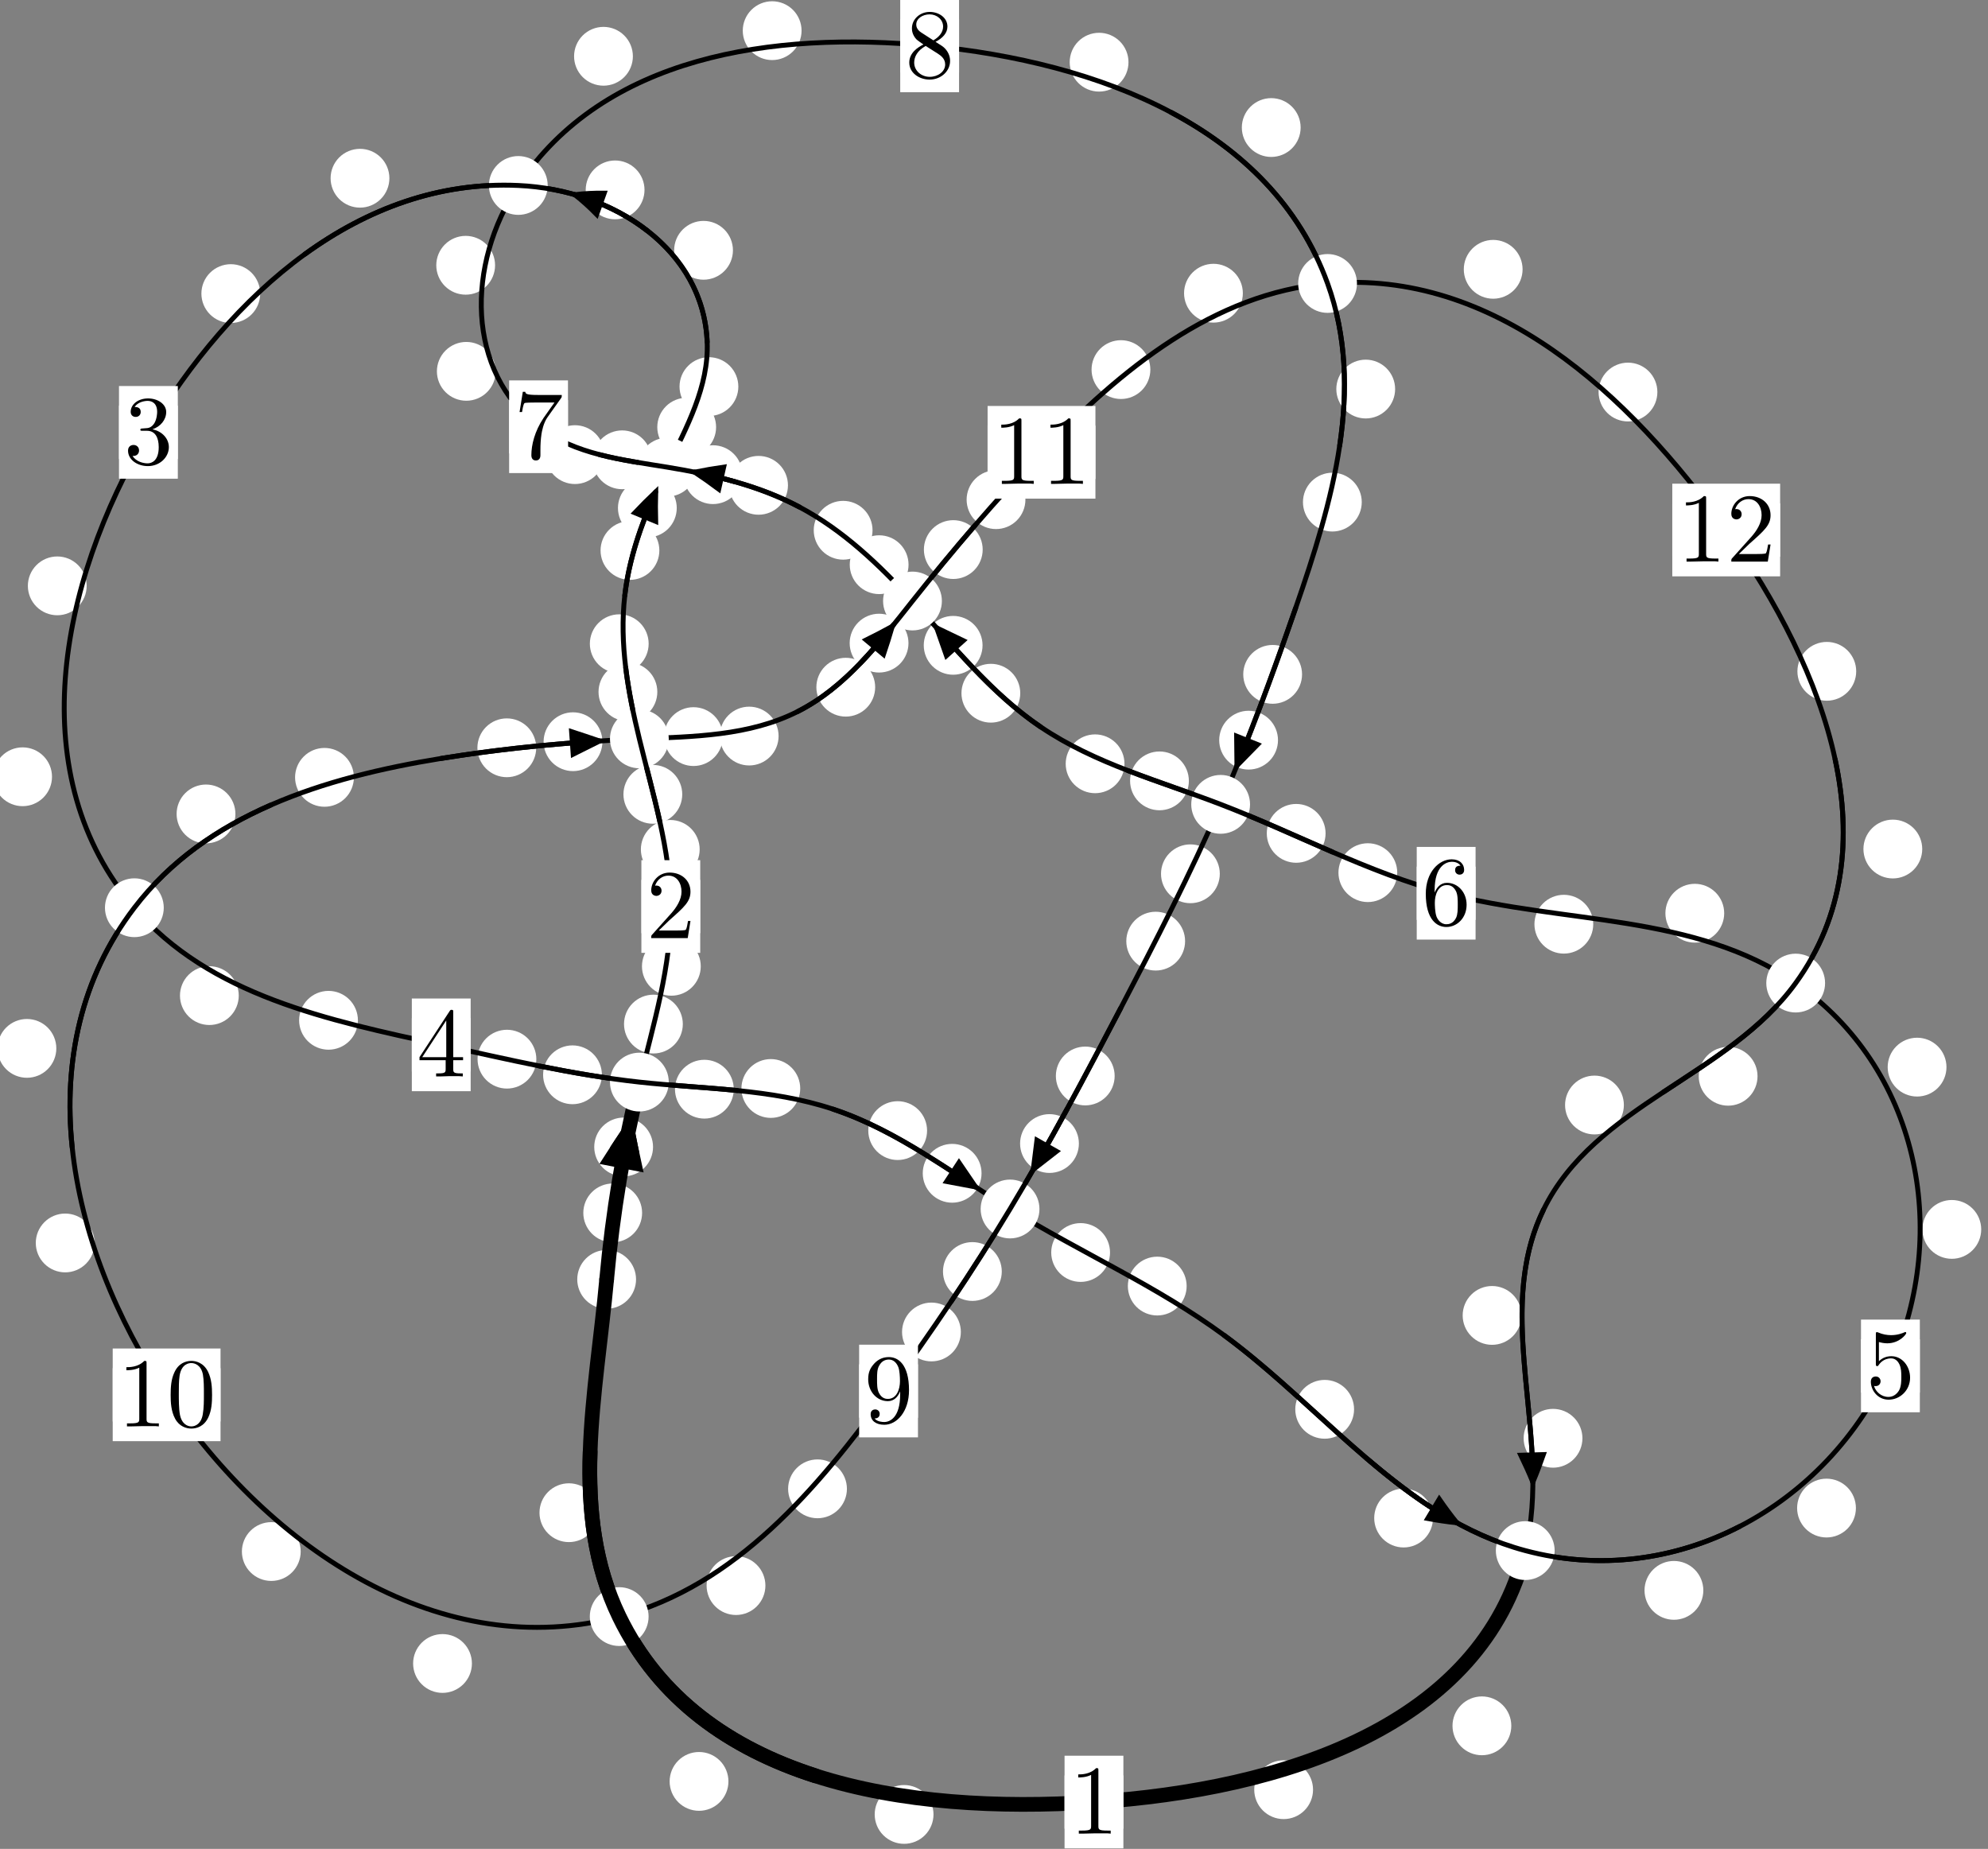 <?xml version="1.0"?>
<!-- Created by MetaPost 1.999 on 2021.07.05:2358 -->
<svg version="1.1" xmlns="http://www.w3.org/2000/svg" xmlns:xlink="http://www.w3.org/1999/xlink" width="202.108" height="187.948" viewBox="0 0 202.108 187.948">
<rect x="0" y="0" width="202.108" height="187.948" fill="#808080" stroke="none"/>
<!-- Original BoundingBox: -65.690506 -77.898453 136.417831 110.049484 -->
  <defs>
    <g transform="scale(0.01,0.01)" id="GLYPHcmr10_48">
      <path style="fill-rule: evenodd;" d="M460 -320C460 -400,455 -480,420 -554C374 -650,292 -666,250 -666C190 -666,117 -640,76 -547C44 -478,39 -400,39 -320C39 -245,43 -155,84 -79C127 2,200 22,249 22C303 22,379 1,423 -94C455 -163,460 -241,460 -320M249 -0C210 -0,151 -25,133 -121C122 -181,122 -273,122 -332C122 -396,122 -462,130 -516C149 -635,224 -644,249 -644C282 -644,348 -626,367 -527C377 -471,377 -395,377 -332C377 -257,377 -189,366 -125C351 -30,294 -0,249 -0"></path>
    </g>
    <g transform="scale(0.01,0.01)" id="GLYPHcmr10_49">
      <path style="fill-rule: evenodd;" d="M294 -640C294 -664,294 -666,271 -666C209 -602,121 -602,89 -602L89 -571C109 -571,168 -571,220 -597L220 -79C220 -43,217 -31,127 -31L95 -31L95 -0L257 -0L130 -3L217 -3L257 -3L297 -3L384 -3L419 -0L419 -31L387 -31C297 -31,294 -42,294 -79"></path>
    </g>
    <g transform="scale(0.01,0.01)" id="GLYPHcmr10_50">
      <path style="fill-rule: evenodd;" d="M127 -77L233 -180C389 -318,449 -372,449 -472C449 -586,359 -666,237 -666C124 -666,50 -574,50 -485C50 -429,100 -429,103 -429C120 -429,155 -441,155 -482C155 -508,137 -534,102 -534C94 -534,92 -534,89 -533C112 -598,166 -635,224 -635C315 -635,358 -554,358 -472C358 -392,308 -313,253 -251L61 -37C50 -26,50 -24,50 -0L421 -0L449 -174L424 -174C419 -144,412 -100,402 -85C395 -77,329 -77,307 -77"></path>
    </g>
    <g transform="scale(0.01,0.01)" id="GLYPHcmr10_51">
      <path style="fill-rule: evenodd;" d="M290 -352C372 -379,430 -449,430 -528C430 -610,342 -666,246 -666C145 -666,69 -606,69 -530C69 -497,91 -478,120 -478C151 -478,171 -500,171 -529C171 -579,124 -579,109 -579C140 -628,206 -641,242 -641C283 -641,338 -619,338 -529C338 -517,336 -459,310 -415C280 -367,246 -364,221 -363C213 -362,189 -360,182 -360C174 -359,167 -358,167 -348C167 -337,174 -337,191 -337L235 -337C317 -337,354 -269,354 -171C354 -35,285 -6,241 -6C198 -6,123 -23,88 -82C123 -77,154 -99,154 -137C154 -173,127 -193,98 -193C74 -193,42 -179,42 -135C42 -44,135 22,244 22C366 22,457 -69,457 -171C457 -253,394 -331,290 -352"></path>
    </g>
    <g transform="scale(0.01,0.01)" id="GLYPHcmr10_52">
      <path style="fill-rule: evenodd;" d="M294 -165L294 -78C294 -42,292 -31,218 -31L197 -31L197 -0L332 -0L238 -3L290 -3L332 -3L374 -3L427 -3L468 -0L468 -31L447 -31C373 -31,371 -42,371 -78L371 -165L471 -165L471 -196L371 -196L371 -651C371 -671,371 -677,355 -677C346 -677,343 -677,335 -665L28 -196L28 -165M300 -196L56 -196L300 -569"></path>
    </g>
    <g transform="scale(0.01,0.01)" id="GLYPHcmr10_53">
      <path style="fill-rule: evenodd;" d="M449 -201C449 -320,367 -420,259 -420C211 -420,168 -404,132 -369L132 -564C152 -558,185 -551,217 -551C340 -551,410 -642,410 -655C410 -661,407 -666,400 -666C399 -666,397 -666,392 -663C372 -654,323 -634,256 -634C216 -634,170 -641,123 -662C115 -665,113 -665,111 -665C101 -665,101 -657,101 -641L101 -345C101 -327,101 -319,115 -319C122 -319,124 -322,128 -328C139 -344,176 -398,257 -398C309 -398,334 -352,342 -334C358 -297,360 -258,360 -208C360 -173,360 -113,336 -71C312 -32,275 -6,229 -6C156 -6,99 -59,82 -118C85 -117,88 -116,99 -116C132 -116,149 -141,149 -165C149 -189,132 -214,99 -214C85 -214,50 -207,50 -161C50 -75,119 22,231 22C347 22,449 -74,449 -201"></path>
    </g>
    <g transform="scale(0.01,0.01)" id="GLYPHcmr10_54">
      <path style="fill-rule: evenodd;" d="M132 -328L132 -352C132 -605,256 -641,307 -641C331 -641,373 -635,395 -601C380 -601,340 -601,340 -556C340 -525,364 -510,386 -510C402 -510,432 -519,432 -558C432 -618,388 -666,305 -666C177 -666,42 -537,42 -316C42 -49,158 22,251 22C362 22,457 -72,457 -204C457 -331,368 -427,257 -427C189 -427,152 -376,132 -328M251 -6C188 -6,158 -66,152 -81C134 -128,134 -208,134 -226C134 -304,166 -404,256 -404C272 -404,318 -404,349 -342C367 -305,367 -254,367 -205C367 -157,367 -107,350 -71C320 -11,274 -6,251 -6"></path>
    </g>
    <g transform="scale(0.01,0.01)" id="GLYPHcmr10_55">
      <path style="fill-rule: evenodd;" d="M476 -609C485 -621,485 -623,485 -644L242 -644C120 -644,118 -657,114 -676L89 -676L56 -470L81 -470C84 -486,93 -549,106 -561C113 -567,191 -567,204 -567L411 -567C400 -551,321 -442,299 -409C209 -274,176 -135,176 -33C176 -23,176 22,222 22C268 22,268 -23,268 -33L268 -84C268 -139,271 -194,279 -248C283 -271,297 -357,341 -419"></path>
    </g>
    <g transform="scale(0.01,0.01)" id="GLYPHcmr10_56">
      <path style="fill-rule: evenodd;" d="M163 -457C117 -487,113 -521,113 -538C113 -599,178 -641,249 -641C322 -641,386 -589,386 -517C386 -460,347 -412,287 -377M309 -362C381 -399,430 -451,430 -517C430 -609,341 -666,250 -666C150 -666,69 -592,69 -499C69 -481,71 -436,113 -389C124 -377,161 -352,186 -335C128 -306,42 -250,42 -151C42 -45,144 22,249 22C362 22,457 -61,457 -168C457 -204,446 -249,408 -291C389 -312,373 -322,309 -362M209 -320L332 -242C360 -223,407 -193,407 -132C407 -58,332 -6,250 -6C164 -6,92 -68,92 -151C92 -209,124 -273,209 -320"></path>
    </g>
    <g transform="scale(0.01,0.01)" id="GLYPHcmr10_57">
      <path style="fill-rule: evenodd;" d="M367 -318L367 -286C367 -52,263 -6,205 -6C188 -6,134 -8,107 -42C151 -42,159 -71,159 -88C159 -119,135 -134,113 -134C97 -134,67 -125,67 -86C67 -19,121 22,206 22C335 22,457 -114,457 -329C457 -598,342 -666,253 -666C198 -666,149 -648,106 -603C65 -558,42 -516,42 -441C42 -316,130 -218,242 -218C303 -218,344 -260,367 -318M243 -241C227 -241,181 -241,150 -304C132 -341,132 -391,132 -440C132 -494,132 -541,153 -578C180 -628,218 -641,253 -641C299 -641,332 -607,349 -562C361 -530,365 -467,365 -421C365 -338,331 -241,243 -241"></path>
    </g>
  </defs>
  <path d="M65.279 123.297C65.279 122.505,64.964 121.745,64.404 121.184C63.843 120.624,63.083 120.309,62.29 120.309C61.498 120.309,60.738 120.624,60.177 121.184C59.617 121.745,59.302 122.505,59.302 123.297C59.302 124.09,59.617 124.85,60.177 125.411C60.738 125.971,61.498 126.286,62.29 126.286C63.083 126.286,63.843 125.971,64.404 125.411C64.964 124.85,65.279 124.09,65.279 123.297Z" style="fill: rgb(100%,100%,100%);stroke: none;"></path>
  <path d="M64.663 130.055C64.663 129.262,64.349 128.502,63.788 127.942C63.228 127.381,62.467 127.066,61.675 127.066C60.882 127.066,60.122 127.381,59.561 127.942C59.001 128.502,58.686 129.262,58.686 130.055C58.686 130.848,59.001 131.608,59.561 132.168C60.122 132.729,60.882 133.044,61.675 133.044C62.467 133.044,63.228 132.729,63.788 132.168C64.349 131.608,64.663 130.848,64.663 130.055Z" style="fill: rgb(100%,100%,100%);stroke: none;"></path>
  <path d="M69.418 104.102C69.418 103.31,69.103 102.55,68.543 101.989C67.982 101.429,67.222 101.114,66.429 101.114C65.637 101.114,64.876 101.429,64.316 101.989C63.755 102.55,63.441 103.31,63.441 104.102C63.441 104.895,63.755 105.655,64.316 106.216C64.876 106.776,65.637 107.091,66.429 107.091C67.222 107.091,67.982 106.776,68.543 106.216C69.103 105.655,69.418 104.895,69.418 104.102Z" style="fill: rgb(100%,100%,100%);stroke: none;"></path>
  <path d="M66.391 116.594C66.391 115.802,66.076 115.042,65.515 114.481C64.955 113.921,64.195 113.606,63.402 113.606C62.609 113.606,61.849 113.921,61.288 114.481C60.728 115.042,60.413 115.802,60.413 116.594C60.413 117.387,60.728 118.147,61.288 118.708C61.849 119.268,62.609 119.583,63.402 119.583C64.195 119.583,64.955 119.268,65.515 118.708C66.076 118.147,66.391 117.387,66.391 116.594Z" style="fill: rgb(100%,100%,100%);stroke: none;"></path>
  <path d="M71.131 86.344C71.131 85.551,70.816 84.791,70.256 84.231C69.695 83.67,68.935 83.355,68.142 83.355C67.35 83.355,66.59 83.67,66.029 84.231C65.469 84.791,65.154 85.551,65.154 86.344C65.154 87.137,65.469 87.897,66.029 88.457C66.59 89.018,67.35 89.333,68.142 89.333C68.935 89.333,69.695 89.018,70.256 88.457C70.816 87.897,71.131 87.137,71.131 86.344Z" style="fill: rgb(100%,100%,100%);stroke: none;"></path>
  <path d="M71.242 98.23C71.242 97.437,70.928 96.677,70.367 96.116C69.807 95.556,69.046 95.241,68.254 95.241C67.461 95.241,66.701 95.556,66.14 96.116C65.58 96.677,65.265 97.437,65.265 98.23C65.265 99.022,65.58 99.782,66.14 100.343C66.701 100.903,67.461 101.218,68.254 101.218C69.046 101.218,69.807 100.903,70.367 100.343C70.928 99.782,71.242 99.022,71.242 98.23Z" style="fill: rgb(100%,100%,100%);stroke: none;"></path>
  <path d="M66.826 70.334C66.826 69.541,66.511 68.781,65.951 68.221C65.39 67.66,64.63 67.345,63.837 67.345C63.045 67.345,62.284 67.66,61.724 68.221C61.163 68.781,60.849 69.541,60.849 70.334C60.849 71.127,61.163 71.887,61.724 72.447C62.284 73.008,63.045 73.323,63.837 73.323C64.63 73.323,65.39 73.008,65.951 72.447C66.511 71.887,66.826 71.127,66.826 70.334Z" style="fill: rgb(100%,100%,100%);stroke: none;"></path>
  <path d="M69.36 80.747C69.36 79.954,69.045 79.194,68.484 78.634C67.924 78.073,67.164 77.758,66.371 77.758C65.578 77.758,64.818 78.073,64.258 78.634C63.697 79.194,63.382 79.954,63.382 80.747C63.382 81.54,63.697 82.3,64.258 82.86C64.818 83.421,65.578 83.736,66.371 83.736C67.164 83.736,67.924 83.421,68.484 82.86C69.045 82.3,69.36 81.54,69.36 80.747Z" style="fill: rgb(100%,100%,100%);stroke: none;"></path>
  <path d="M67.033 55.956C67.033 55.164,66.718 54.404,66.157 53.843C65.597 53.283,64.837 52.968,64.044 52.968C63.251 52.968,62.491 53.283,61.931 53.843C61.37 54.404,61.055 55.164,61.055 55.956C61.055 56.749,61.37 57.509,61.931 58.07C62.491 58.63,63.251 58.945,64.044 58.945C64.837 58.945,65.597 58.63,66.157 58.07C66.718 57.509,67.033 56.749,67.033 55.956Z" style="fill: rgb(100%,100%,100%);stroke: none;"></path>
  <path d="M65.945 65.438C65.945 64.645,65.63 63.885,65.069 63.324C64.509 62.764,63.749 62.449,62.956 62.449C62.163 62.449,61.403 62.764,60.843 63.324C60.282 63.885,59.967 64.645,59.967 65.438C59.967 66.23,60.282 66.99,60.843 67.551C61.403 68.111,62.163 68.426,62.956 68.426C63.749 68.426,64.509 68.111,65.069 67.551C65.63 66.99,65.945 66.23,65.945 65.438Z" style="fill: rgb(100%,100%,100%);stroke: none;"></path>
  <path d="M72.801 43.421C72.801 42.629,72.486 41.869,71.925 41.308C71.365 40.748,70.605 40.433,69.812 40.433C69.019 40.433,68.259 40.748,67.699 41.308C67.138 41.869,66.823 42.629,66.823 43.421C66.823 44.214,67.138 44.974,67.699 45.535C68.259 46.095,69.019 46.41,69.812 46.41C70.605 46.41,71.365 46.095,71.925 45.535C72.486 44.974,72.801 44.214,72.801 43.421Z" style="fill: rgb(100%,100%,100%);stroke: none;"></path>
  <path d="M68.801 51.641C68.801 50.849,68.486 50.088,67.926 49.528C67.365 48.967,66.605 48.652,65.813 48.652C65.02 48.652,64.26 48.967,63.699 49.528C63.139 50.088,62.824 50.849,62.824 51.641C62.824 52.434,63.139 53.194,63.699 53.755C64.26 54.315,65.02 54.63,65.813 54.63C66.605 54.63,67.365 54.315,67.926 53.755C68.486 53.194,68.801 52.434,68.801 51.641Z" style="fill: rgb(100%,100%,100%);stroke: none;"></path>
  <path d="M74.514 25.444C74.514 24.651,74.199 23.891,73.638 23.331C73.078 22.77,72.318 22.455,71.525 22.455C70.732 22.455,69.972 22.77,69.412 23.331C68.851 23.891,68.536 24.651,68.536 25.444C68.536 26.237,68.851 26.997,69.412 27.557C69.972 28.118,70.732 28.433,71.525 28.433C72.318 28.433,73.078 28.118,73.638 27.557C74.199 26.997,74.514 26.237,74.514 25.444Z" style="fill: rgb(100%,100%,100%);stroke: none;"></path>
  <path d="M75.062 39.301C75.062 38.508,74.747 37.748,74.186 37.187C73.626 36.627,72.866 36.312,72.073 36.312C71.28 36.312,70.52 36.627,69.96 37.187C69.399 37.748,69.084 38.508,69.084 39.301C69.084 40.093,69.399 40.854,69.96 41.414C70.52 41.975,71.28 42.289,72.073 42.289C72.866 42.289,73.626 41.975,74.186 41.414C74.747 40.854,75.062 40.093,75.062 39.301Z" style="fill: rgb(100%,100%,100%);stroke: none;"></path>
  <path d="M39.587 18.118C39.587 17.326,39.272 16.566,38.712 16.005C38.152 15.445,37.391 15.13,36.599 15.13C35.806 15.13,35.046 15.445,34.485 16.005C33.925 16.566,33.61 17.326,33.61 18.118C33.61 18.911,33.925 19.671,34.485 20.232C35.046 20.792,35.806 21.107,36.599 21.107C37.391 21.107,38.152 20.792,38.712 20.232C39.272 19.671,39.587 18.911,39.587 18.118Z" style="fill: rgb(100%,100%,100%);stroke: none;"></path>
  <path d="M65.523 19.303C65.523 18.511,65.208 17.75,64.647 17.19C64.087 16.629,63.327 16.314,62.534 16.314C61.741 16.314,60.981 16.629,60.421 17.19C59.86 17.75,59.545 18.511,59.545 19.303C59.545 20.096,59.86 20.856,60.421 21.417C60.981 21.977,61.741 22.292,62.534 22.292C63.327 22.292,64.087 21.977,64.647 21.417C65.208 20.856,65.523 20.096,65.523 19.303Z" style="fill: rgb(100%,100%,100%);stroke: none;"></path>
  <path d="M8.811 59.555C8.811 58.763,8.496 58.003,7.935 57.442C7.375 56.882,6.615 56.567,5.822 56.567C5.029 56.567,4.269 56.882,3.709 57.442C3.148 58.003,2.833 58.763,2.833 59.555C2.833 60.348,3.148 61.108,3.709 61.669C4.269 62.229,5.029 62.544,5.822 62.544C6.615 62.544,7.375 62.229,7.935 61.669C8.496 61.108,8.811 60.348,8.811 59.555Z" style="fill: rgb(100%,100%,100%);stroke: none;"></path>
  <path d="M26.452 29.845C26.452 29.053,26.137 28.292,25.577 27.732C25.016 27.172,24.256 26.857,23.464 26.857C22.671 26.857,21.911 27.172,21.35 27.732C20.79 28.292,20.475 29.053,20.475 29.845C20.475 30.638,20.79 31.398,21.35 31.959C21.911 32.519,22.671 32.834,23.464 32.834C24.256 32.834,25.016 32.519,25.577 31.959C26.137 31.398,26.452 30.638,26.452 29.845Z" style="fill: rgb(100%,100%,100%);stroke: none;"></path>
  <path d="M24.273 101.209C24.273 100.416,23.958 99.656,23.398 99.095C22.837 98.535,22.077 98.22,21.284 98.22C20.492 98.22,19.732 98.535,19.171 99.095C18.611 99.656,18.296 100.416,18.296 101.209C18.296 102.001,18.611 102.762,19.171 103.322C19.732 103.883,20.492 104.197,21.284 104.197C22.077 104.197,22.837 103.883,23.398 103.322C23.958 102.762,24.273 102.001,24.273 101.209Z" style="fill: rgb(100%,100%,100%);stroke: none;"></path>
  <path d="M5.287 78.962C5.287 78.169,4.972 77.409,4.412 76.849C3.851 76.288,3.091 75.973,2.298 75.973C1.506 75.973,0.745 76.288,0.185 76.849C-0.376 77.409,-0.691 78.169,-0.691 78.962C-0.691 79.755,-0.376 80.515,0.185 81.075C0.745 81.636,1.506 81.951,2.298 81.951C3.091 81.951,3.851 81.636,4.412 81.075C4.972 80.515,5.287 79.755,5.287 78.962Z" style="fill: rgb(100%,100%,100%);stroke: none;"></path>
  <path d="M54.527 107.67C54.527 106.877,54.212 106.117,53.652 105.556C53.091 104.996,52.331 104.681,51.538 104.681C50.746 104.681,49.986 104.996,49.425 105.556C48.865 106.117,48.55 106.877,48.55 107.67C48.55 108.462,48.865 109.223,49.425 109.783C49.986 110.344,50.746 110.659,51.538 110.659C52.331 110.659,53.091 110.344,53.652 109.783C54.212 109.223,54.527 108.462,54.527 107.67Z" style="fill: rgb(100%,100%,100%);stroke: none;"></path>
  <path d="M36.387 103.718C36.387 102.925,36.072 102.165,35.512 101.605C34.951 101.044,34.191 100.729,33.399 100.729C32.606 100.729,31.846 101.044,31.285 101.605C30.725 102.165,30.41 102.925,30.41 103.718C30.41 104.511,30.725 105.271,31.285 105.831C31.846 106.392,32.606 106.707,33.399 106.707C34.191 106.707,34.951 106.392,35.512 105.831C36.072 105.271,36.387 104.511,36.387 103.718Z" style="fill: rgb(100%,100%,100%);stroke: none;"></path>
  <path d="M74.597 110.721C74.597 109.928,74.282 109.168,73.722 108.608C73.161 108.047,72.401 107.732,71.609 107.732C70.816 107.732,70.056 108.047,69.495 108.608C68.935 109.168,68.62 109.928,68.62 110.721C68.62 111.514,68.935 112.274,69.495 112.834C70.056 113.395,70.816 113.71,71.609 113.71C72.401 113.71,73.161 113.395,73.722 112.834C74.282 112.274,74.597 111.514,74.597 110.721Z" style="fill: rgb(100%,100%,100%);stroke: none;"></path>
  <path d="M61.191 109.258C61.191 108.466,60.876 107.706,60.316 107.145C59.755 106.585,58.995 106.27,58.202 106.27C57.41 106.27,56.65 106.585,56.089 107.145C55.529 107.706,55.214 108.466,55.214 109.258C55.214 110.051,55.529 110.811,56.089 111.372C56.65 111.932,57.41 112.247,58.202 112.247C58.995 112.247,59.755 111.932,60.316 111.372C60.876 110.811,61.191 110.051,61.191 109.258Z" style="fill: rgb(100%,100%,100%);stroke: none;"></path>
  <path d="M94.25 114.932C94.25 114.139,93.935 113.379,93.375 112.819C92.814 112.258,92.054 111.943,91.262 111.943C90.469 111.943,89.709 112.258,89.148 112.819C88.588 113.379,88.273 114.139,88.273 114.932C88.273 115.725,88.588 116.485,89.148 117.045C89.709 117.606,90.469 117.921,91.262 117.921C92.054 117.921,92.814 117.606,93.375 117.045C93.935 116.485,94.25 115.725,94.25 114.932Z" style="fill: rgb(100%,100%,100%);stroke: none;"></path>
  <path d="M81.354 110.65C81.354 109.857,81.039 109.097,80.479 108.537C79.918 107.976,79.158 107.661,78.365 107.661C77.573 107.661,76.812 107.976,76.252 108.537C75.691 109.097,75.377 109.857,75.377 110.65C75.377 111.443,75.691 112.203,76.252 112.763C76.812 113.324,77.573 113.639,78.365 113.639C79.158 113.639,79.918 113.324,80.479 112.763C81.039 112.203,81.354 111.443,81.354 110.65Z" style="fill: rgb(100%,100%,100%);stroke: none;"></path>
  <path d="M112.85 127.324C112.85 126.531,112.535 125.771,111.974 125.21C111.414 124.65,110.654 124.335,109.861 124.335C109.068 124.335,108.308 124.65,107.748 125.21C107.187 125.771,106.872 126.531,106.872 127.324C106.872 128.116,107.187 128.876,107.748 129.437C108.308 129.997,109.068 130.312,109.861 130.312C110.654 130.312,111.414 129.997,111.974 129.437C112.535 128.876,112.85 128.116,112.85 127.324Z" style="fill: rgb(100%,100%,100%);stroke: none;"></path>
  <path d="M99.788 119.271C99.788 118.478,99.473 117.718,98.913 117.158C98.352 116.597,97.592 116.282,96.8 116.282C96.007 116.282,95.247 116.597,94.686 117.158C94.126 117.718,93.811 118.478,93.811 119.271C93.811 120.064,94.126 120.824,94.686 121.384C95.247 121.945,96.007 122.26,96.8 122.26C97.592 122.26,98.352 121.945,98.913 121.384C99.473 120.824,99.788 120.064,99.788 119.271Z" style="fill: rgb(100%,100%,100%);stroke: none;"></path>
  <path d="M137.66 143.264C137.66 142.471,137.345 141.711,136.785 141.15C136.224 140.59,135.464 140.275,134.672 140.275C133.879 140.275,133.119 140.59,132.558 141.15C131.998 141.711,131.683 142.471,131.683 143.264C131.683 144.056,131.998 144.816,132.558 145.377C133.119 145.937,133.879 146.252,134.672 146.252C135.464 146.252,136.224 145.937,136.785 145.377C137.345 144.816,137.66 144.056,137.66 143.264Z" style="fill: rgb(100%,100%,100%);stroke: none;"></path>
  <path d="M120.639 130.735C120.639 129.943,120.324 129.183,119.764 128.622C119.203 128.062,118.443 127.747,117.651 127.747C116.858 127.747,116.098 128.062,115.537 128.622C114.977 129.183,114.662 129.943,114.662 130.735C114.662 131.528,114.977 132.288,115.537 132.849C116.098 133.409,116.858 133.724,117.651 133.724C118.443 133.724,119.203 133.409,119.764 132.849C120.324 132.288,120.639 131.528,120.639 130.735Z" style="fill: rgb(100%,100%,100%);stroke: none;"></path>
  <path d="M173.167 161.669C173.167 160.876,172.852 160.116,172.291 159.556C171.731 158.995,170.97 158.68,170.178 158.68C169.385 158.68,168.625 158.995,168.064 159.556C167.504 160.116,167.189 160.876,167.189 161.669C167.189 162.462,167.504 163.222,168.064 163.782C168.625 164.343,169.385 164.658,170.178 164.658C170.97 164.658,171.731 164.343,172.291 163.782C172.852 163.222,173.167 162.462,173.167 161.669Z" style="fill: rgb(100%,100%,100%);stroke: none;"></path>
  <path d="M145.685 154.318C145.685 153.525,145.37 152.765,144.81 152.205C144.249 151.644,143.489 151.329,142.696 151.329C141.904 151.329,141.143 151.644,140.583 152.205C140.023 152.765,139.708 153.525,139.708 154.318C139.708 155.111,140.023 155.871,140.583 156.431C141.143 156.992,141.904 157.307,142.696 157.307C143.489 157.307,144.249 156.992,144.81 156.431C145.37 155.871,145.685 155.111,145.685 154.318Z" style="fill: rgb(100%,100%,100%);stroke: none;"></path>
  <path d="M201.418 124.975C201.418 124.182,201.103 123.422,200.542 122.862C199.982 122.301,199.222 121.986,198.429 121.986C197.636 121.986,196.876 122.301,196.316 122.862C195.755 123.422,195.44 124.182,195.44 124.975C195.44 125.768,195.755 126.528,196.316 127.088C196.876 127.649,197.636 127.964,198.429 127.964C199.222 127.964,199.982 127.649,200.542 127.088C201.103 126.528,201.418 125.768,201.418 124.975Z" style="fill: rgb(100%,100%,100%);stroke: none;"></path>
  <path d="M188.679 153.302C188.679 152.51,188.364 151.75,187.804 151.189C187.243 150.629,186.483 150.314,185.69 150.314C184.898 150.314,184.138 150.629,183.577 151.189C183.017 151.75,182.702 152.51,182.702 153.302C182.702 154.095,183.017 154.855,183.577 155.416C184.138 155.976,184.898 156.291,185.69 156.291C186.483 156.291,187.243 155.976,187.804 155.416C188.364 154.855,188.679 154.095,188.679 153.302Z" style="fill: rgb(100%,100%,100%);stroke: none;"></path>
  <path d="M175.289 92.834C175.289 92.041,174.974 91.281,174.414 90.721C173.853 90.16,173.093 89.845,172.301 89.845C171.508 89.845,170.748 90.16,170.187 90.721C169.627 91.281,169.312 92.041,169.312 92.834C169.312 93.627,169.627 94.387,170.187 94.947C170.748 95.508,171.508 95.823,172.301 95.823C173.093 95.823,173.853 95.508,174.414 94.947C174.974 94.387,175.289 93.627,175.289 92.834Z" style="fill: rgb(100%,100%,100%);stroke: none;"></path>
  <path d="M197.886 108.479C197.886 107.686,197.571 106.926,197.011 106.366C196.451 105.805,195.69 105.49,194.898 105.49C194.105 105.49,193.345 105.805,192.784 106.366C192.224 106.926,191.909 107.686,191.909 108.479C191.909 109.272,192.224 110.032,192.784 110.592C193.345 111.153,194.105 111.468,194.898 111.468C195.69 111.468,196.451 111.153,197.011 110.592C197.571 110.032,197.886 109.272,197.886 108.479Z" style="fill: rgb(100%,100%,100%);stroke: none;"></path>
  <path d="M142.049 88.71C142.049 87.917,141.734 87.157,141.174 86.597C140.613 86.036,139.853 85.721,139.06 85.721C138.268 85.721,137.508 86.036,136.947 86.597C136.387 87.157,136.072 87.917,136.072 88.71C136.072 89.503,136.387 90.263,136.947 90.823C137.508 91.384,138.268 91.699,139.06 91.699C139.853 91.699,140.613 91.384,141.174 90.823C141.734 90.263,142.049 89.503,142.049 88.71Z" style="fill: rgb(100%,100%,100%);stroke: none;"></path>
  <path d="M161.975 93.951C161.975 93.158,161.66 92.398,161.099 91.837C160.539 91.277,159.779 90.962,158.986 90.962C158.193 90.962,157.433 91.277,156.873 91.837C156.312 92.398,155.997 93.158,155.997 93.951C155.997 94.743,156.312 95.504,156.873 96.064C157.433 96.625,158.193 96.939,158.986 96.939C159.779 96.939,160.539 96.625,161.099 96.064C161.66 95.504,161.975 94.743,161.975 93.951Z" style="fill: rgb(100%,100%,100%);stroke: none;"></path>
  <path d="M120.865 79.38C120.865 78.587,120.551 77.827,119.99 77.266C119.43 76.706,118.669 76.391,117.877 76.391C117.084 76.391,116.324 76.706,115.763 77.266C115.203 77.827,114.888 78.587,114.888 79.38C114.888 80.172,115.203 80.932,115.763 81.493C116.324 82.053,117.084 82.368,117.877 82.368C118.669 82.368,119.43 82.053,119.99 81.493C120.551 80.932,120.865 80.172,120.865 79.38Z" style="fill: rgb(100%,100%,100%);stroke: none;"></path>
  <path d="M134.763 84.715C134.763 83.922,134.448 83.162,133.888 82.602C133.327 82.041,132.567 81.726,131.774 81.726C130.982 81.726,130.222 82.041,129.661 82.602C129.101 83.162,128.786 83.922,128.786 84.715C128.786 85.508,129.101 86.268,129.661 86.828C130.222 87.389,130.982 87.704,131.774 87.704C132.567 87.704,133.327 87.389,133.888 86.828C134.448 86.268,134.763 85.508,134.763 84.715Z" style="fill: rgb(100%,100%,100%);stroke: none;"></path>
  <path d="M103.723 70.469C103.723 69.676,103.408 68.916,102.848 68.356C102.287 67.795,101.527 67.48,100.734 67.48C99.942 67.48,99.181 67.795,98.621 68.356C98.061 68.916,97.746 69.676,97.746 70.469C97.746 71.262,98.061 72.022,98.621 72.582C99.181 73.143,99.942 73.458,100.734 73.458C101.527 73.458,102.287 73.143,102.848 72.582C103.408 72.022,103.723 71.262,103.723 70.469Z" style="fill: rgb(100%,100%,100%);stroke: none;"></path>
  <path d="M114.32 77.644C114.32 76.851,114.005 76.091,113.445 75.53C112.884 74.97,112.124 74.655,111.332 74.655C110.539 74.655,109.779 74.97,109.218 75.53C108.658 76.091,108.343 76.851,108.343 77.644C108.343 78.436,108.658 79.197,109.218 79.757C109.779 80.318,110.539 80.632,111.332 80.632C112.124 80.632,112.884 80.318,113.445 79.757C114.005 79.197,114.32 78.436,114.32 77.644Z" style="fill: rgb(100%,100%,100%);stroke: none;"></path>
  <path d="M92.366 57.404C92.366 56.611,92.051 55.851,91.491 55.291C90.93 54.73,90.17 54.415,89.377 54.415C88.585 54.415,87.824 54.73,87.264 55.291C86.704 55.851,86.389 56.611,86.389 57.404C86.389 58.197,86.704 58.957,87.264 59.517C87.824 60.078,88.585 60.393,89.377 60.393C90.17 60.393,90.93 60.078,91.491 59.517C92.051 58.957,92.366 58.197,92.366 57.404Z" style="fill: rgb(100%,100%,100%);stroke: none;"></path>
  <path d="M99.89 65.6C99.89 64.808,99.575 64.048,99.015 63.487C98.454 62.927,97.694 62.612,96.901 62.612C96.109 62.612,95.349 62.927,94.788 63.487C94.228 64.048,93.913 64.808,93.913 65.6C93.913 66.393,94.228 67.153,94.788 67.714C95.349 68.274,96.109 68.589,96.901 68.589C97.694 68.589,98.454 68.274,99.015 67.714C99.575 67.153,99.89 66.393,99.89 65.6Z" style="fill: rgb(100%,100%,100%);stroke: none;"></path>
  <path d="M80.107 49.335C80.107 48.543,79.792 47.782,79.232 47.222C78.671 46.661,77.911 46.347,77.119 46.347C76.326 46.347,75.566 46.661,75.005 47.222C74.445 47.782,74.13 48.543,74.13 49.335C74.13 50.128,74.445 50.888,75.005 51.449C75.566 52.009,76.326 52.324,77.119 52.324C77.911 52.324,78.671 52.009,79.232 51.449C79.792 50.888,80.107 50.128,80.107 49.335Z" style="fill: rgb(100%,100%,100%);stroke: none;"></path>
  <path d="M88.706 53.903C88.706 53.111,88.391 52.35,87.83 51.79C87.27 51.23,86.51 50.915,85.717 50.915C84.924 50.915,84.164 51.23,83.604 51.79C83.043 52.35,82.728 53.111,82.728 53.903C82.728 54.696,83.043 55.456,83.604 56.017C84.164 56.577,84.924 56.892,85.717 56.892C86.51 56.892,87.27 56.577,87.83 56.017C88.391 55.456,88.706 54.696,88.706 53.903Z" style="fill: rgb(100%,100%,100%);stroke: none;"></path>
  <path d="M66.236 46.741C66.236 45.949,65.921 45.189,65.361 44.628C64.801 44.068,64.04 43.753,63.248 43.753C62.455 43.753,61.695 44.068,61.134 44.628C60.574 45.189,60.259 45.949,60.259 46.741C60.259 47.534,60.574 48.294,61.134 48.855C61.695 49.415,62.455 49.73,63.248 49.73C64.04 49.73,64.801 49.415,65.361 48.855C65.921 48.294,66.236 47.534,66.236 46.741Z" style="fill: rgb(100%,100%,100%);stroke: none;"></path>
  <path d="M75.473 48.252C75.473 47.459,75.158 46.699,74.598 46.139C74.038 45.578,73.277 45.263,72.485 45.263C71.692 45.263,70.932 45.578,70.371 46.139C69.811 46.699,69.496 47.459,69.496 48.252C69.496 49.045,69.811 49.805,70.371 50.365C70.932 50.926,71.692 51.241,72.485 51.241C73.277 51.241,74.038 50.926,74.598 50.365C75.158 49.805,75.473 49.045,75.473 48.252Z" style="fill: rgb(100%,100%,100%);stroke: none;"></path>
  <path d="M50.395 37.749C50.395 36.956,50.08 36.196,49.52 35.635C48.959 35.075,48.199 34.76,47.406 34.76C46.614 34.76,45.854 35.075,45.293 35.635C44.733 36.196,44.418 36.956,44.418 37.749C44.418 38.541,44.733 39.301,45.293 39.862C45.854 40.422,46.614 40.737,47.406 40.737C48.199 40.737,48.959 40.422,49.52 39.862C50.08 39.301,50.395 38.541,50.395 37.749Z" style="fill: rgb(100%,100%,100%);stroke: none;"></path>
  <path d="M61.439 46.215C61.439 45.422,61.124 44.662,60.563 44.102C60.003 43.541,59.243 43.226,58.45 43.226C57.657 43.226,56.897 43.541,56.337 44.102C55.776 44.662,55.461 45.422,55.461 46.215C55.461 47.008,55.776 47.768,56.337 48.328C56.897 48.889,57.657 49.204,58.45 49.204C59.243 49.204,60.003 48.889,60.563 48.328C61.124 47.768,61.439 47.008,61.439 46.215Z" style="fill: rgb(100%,100%,100%);stroke: none;"></path>
  <path d="M64.341 5.722C64.341 4.929,64.026 4.169,63.465 3.608C62.905 3.048,62.145 2.733,61.352 2.733C60.559 2.733,59.799 3.048,59.238 3.608C58.678 4.169,58.363 4.929,58.363 5.722C58.363 6.514,58.678 7.275,59.238 7.835C59.799 8.395,60.559 8.71,61.352 8.71C62.145 8.71,62.905 8.395,63.465 7.835C64.026 7.275,64.341 6.514,64.341 5.722Z" style="fill: rgb(100%,100%,100%);stroke: none;"></path>
  <path d="M50.331 26.967C50.331 26.174,50.017 25.414,49.456 24.853C48.896 24.293,48.135 23.978,47.343 23.978C46.55 23.978,45.79 24.293,45.229 24.853C44.669 25.414,44.354 26.174,44.354 26.967C44.354 27.759,44.669 28.52,45.229 29.08C45.79 29.641,46.55 29.955,47.343 29.955C48.135 29.955,48.896 29.641,49.456 29.08C50.017 28.52,50.331 27.759,50.331 26.967Z" style="fill: rgb(100%,100%,100%);stroke: none;"></path>
  <path d="M114.727 6.322C114.727 5.529,114.412 4.769,113.852 4.209C113.291 3.648,112.531 3.333,111.738 3.333C110.946 3.333,110.185 3.648,109.625 4.209C109.064 4.769,108.75 5.529,108.75 6.322C108.75 7.115,109.064 7.875,109.625 8.435C110.185 8.996,110.946 9.311,111.738 9.311C112.531 9.311,113.291 8.996,113.852 8.435C114.412 7.875,114.727 7.115,114.727 6.322Z" style="fill: rgb(100%,100%,100%);stroke: none;"></path>
  <path d="M81.49 3.117C81.49 2.324,81.175 1.564,80.615 1.004C80.054 0.443,79.294 0.128,78.501 0.128C77.709 0.128,76.948 0.443,76.388 1.004C75.827 1.564,75.513 2.324,75.513 3.117C75.513 3.91,75.827 4.67,76.388 5.23C76.948 5.791,77.709 6.106,78.501 6.106C79.294 6.106,80.054 5.791,80.615 5.23C81.175 4.67,81.49 3.91,81.49 3.117Z" style="fill: rgb(100%,100%,100%);stroke: none;"></path>
  <path d="M141.834 39.55C141.834 38.757,141.519 37.997,140.958 37.436C140.398 36.876,139.638 36.561,138.845 36.561C138.052 36.561,137.292 36.876,136.732 37.436C136.171 37.997,135.856 38.757,135.856 39.55C135.856 40.342,136.171 41.102,136.732 41.663C137.292 42.223,138.052 42.538,138.845 42.538C139.638 42.538,140.398 42.223,140.958 41.663C141.519 41.102,141.834 40.342,141.834 39.55Z" style="fill: rgb(100%,100%,100%);stroke: none;"></path>
  <path d="M132.228 12.965C132.228 12.172,131.913 11.412,131.352 10.852C130.792 10.291,130.032 9.976,129.239 9.976C128.446 9.976,127.686 10.291,127.126 10.852C126.565 11.412,126.25 12.172,126.25 12.965C126.25 13.758,126.565 14.518,127.126 15.078C127.686 15.639,128.446 15.954,129.239 15.954C130.032 15.954,130.792 15.639,131.352 15.078C131.913 14.518,132.228 13.758,132.228 12.965Z" style="fill: rgb(100%,100%,100%);stroke: none;"></path>
  <path d="M132.372 68.552C132.372 67.759,132.057 66.999,131.496 66.439C130.936 65.878,130.176 65.563,129.383 65.563C128.59 65.563,127.83 65.878,127.27 66.439C126.709 66.999,126.394 67.759,126.394 68.552C126.394 69.345,126.709 70.105,127.27 70.665C127.83 71.226,128.59 71.541,129.383 71.541C130.176 71.541,130.936 71.226,131.496 70.665C132.057 70.105,132.372 69.345,132.372 68.552Z" style="fill: rgb(100%,100%,100%);stroke: none;"></path>
  <path d="M138.442 51.043C138.442 50.25,138.127 49.49,137.566 48.929C137.006 48.369,136.245 48.054,135.453 48.054C134.66 48.054,133.9 48.369,133.339 48.929C132.779 49.49,132.464 50.25,132.464 51.043C132.464 51.835,132.779 52.595,133.339 53.156C133.9 53.716,134.66 54.031,135.453 54.031C136.245 54.031,137.006 53.716,137.566 53.156C138.127 52.595,138.442 51.835,138.442 51.043Z" style="fill: rgb(100%,100%,100%);stroke: none;"></path>
  <path d="M124.01 88.825C124.01 88.033,123.695 87.272,123.135 86.712C122.574 86.151,121.814 85.836,121.021 85.836C120.229 85.836,119.469 86.151,118.908 86.712C118.348 87.272,118.033 88.033,118.033 88.825C118.033 89.618,118.348 90.378,118.908 90.939C119.469 91.499,120.229 91.814,121.021 91.814C121.814 91.814,122.574 91.499,123.135 90.939C123.695 90.378,124.01 89.618,124.01 88.825Z" style="fill: rgb(100%,100%,100%);stroke: none;"></path>
  <path d="M129.926 75.241C129.926 74.448,129.611 73.688,129.051 73.127C128.49 72.567,127.73 72.252,126.938 72.252C126.145 72.252,125.385 72.567,124.824 73.127C124.264 73.688,123.949 74.448,123.949 75.241C123.949 76.033,124.264 76.793,124.824 77.354C125.385 77.914,126.145 78.229,126.938 78.229C127.73 78.229,128.49 77.914,129.051 77.354C129.611 76.793,129.926 76.033,129.926 75.241Z" style="fill: rgb(100%,100%,100%);stroke: none;"></path>
  <path d="M113.32 109.379C113.32 108.587,113.005 107.826,112.445 107.266C111.884 106.705,111.124 106.391,110.332 106.391C109.539 106.391,108.779 106.705,108.218 107.266C107.658 107.826,107.343 108.587,107.343 109.379C107.343 110.172,107.658 110.932,108.218 111.493C108.779 112.053,109.539 112.368,110.332 112.368C111.124 112.368,111.884 112.053,112.445 111.493C113.005 110.932,113.32 110.172,113.32 109.379Z" style="fill: rgb(100%,100%,100%);stroke: none;"></path>
  <path d="M120.481 95.672C120.481 94.879,120.167 94.119,119.606 93.558C119.046 92.998,118.285 92.683,117.493 92.683C116.7 92.683,115.94 92.998,115.379 93.558C114.819 94.119,114.504 94.879,114.504 95.672C114.504 96.464,114.819 97.225,115.379 97.785C115.94 98.346,116.7 98.66,117.493 98.66C118.285 98.66,119.046 98.346,119.606 97.785C120.167 97.225,120.481 96.464,120.481 95.672Z" style="fill: rgb(100%,100%,100%);stroke: none;"></path>
  <path d="M101.845 129.255C101.845 128.463,101.53 127.702,100.97 127.142C100.409 126.581,99.649 126.267,98.856 126.267C98.064 126.267,97.304 126.581,96.743 127.142C96.183 127.702,95.868 128.463,95.868 129.255C95.868 130.048,96.183 130.808,96.743 131.369C97.304 131.929,98.064 132.244,98.856 132.244C99.649 132.244,100.409 131.929,100.97 131.369C101.53 130.808,101.845 130.048,101.845 129.255Z" style="fill: rgb(100%,100%,100%);stroke: none;"></path>
  <path d="M109.684 116.247C109.684 115.454,109.369 114.694,108.808 114.133C108.248 113.573,107.488 113.258,106.695 113.258C105.902 113.258,105.142 113.573,104.582 114.133C104.021 114.694,103.706 115.454,103.706 116.247C103.706 117.039,104.021 117.799,104.582 118.36C105.142 118.92,105.902 119.235,106.695 119.235C107.488 119.235,108.248 118.92,108.808 118.36C109.369 117.799,109.684 117.039,109.684 116.247Z" style="fill: rgb(100%,100%,100%);stroke: none;"></path>
  <path d="M86.101 151.347C86.101 150.554,85.786 149.794,85.225 149.234C84.665 148.673,83.905 148.358,83.112 148.358C82.319 148.358,81.559 148.673,80.999 149.234C80.438 149.794,80.123 150.554,80.123 151.347C80.123 152.14,80.438 152.9,80.999 153.46C81.559 154.021,82.319 154.336,83.112 154.336C83.905 154.336,84.665 154.021,85.225 153.46C85.786 152.9,86.101 152.14,86.101 151.347Z" style="fill: rgb(100%,100%,100%);stroke: none;"></path>
  <path d="M97.684 135.402C97.684 134.61,97.369 133.85,96.808 133.289C96.248 132.729,95.488 132.414,94.695 132.414C93.902 132.414,93.142 132.729,92.582 133.289C92.021 133.85,91.706 134.61,91.706 135.402C91.706 136.195,92.021 136.955,92.582 137.516C93.142 138.076,93.902 138.391,94.695 138.391C95.488 138.391,96.248 138.076,96.808 137.516C97.369 136.955,97.684 136.195,97.684 135.402Z" style="fill: rgb(100%,100%,100%);stroke: none;"></path>
  <path d="M47.977 169.101C47.977 168.309,47.662 167.549,47.101 166.988C46.541 166.428,45.781 166.113,44.988 166.113C44.195 166.113,43.435 166.428,42.875 166.988C42.314 167.549,41.999 168.309,41.999 169.101C41.999 169.894,42.314 170.654,42.875 171.215C43.435 171.775,44.195 172.09,44.988 172.09C45.781 172.09,46.541 171.775,47.101 171.215C47.662 170.654,47.977 169.894,47.977 169.101Z" style="fill: rgb(100%,100%,100%);stroke: none;"></path>
  <path d="M77.814 161.183C77.814 160.39,77.499 159.63,76.938 159.07C76.378 158.509,75.618 158.194,74.825 158.194C74.032 158.194,73.272 158.509,72.712 159.07C72.151 159.63,71.836 160.39,71.836 161.183C71.836 161.976,72.151 162.736,72.712 163.296C73.272 163.857,74.032 164.172,74.825 164.172C75.618 164.172,76.378 163.857,76.938 163.296C77.499 162.736,77.814 161.976,77.814 161.183Z" style="fill: rgb(100%,100%,100%);stroke: none;"></path>
  <path d="M9.616 126.353C9.616 125.56,9.301 124.8,8.74 124.24C8.18 123.679,7.42 123.364,6.627 123.364C5.834 123.364,5.074 123.679,4.514 124.24C3.953 124.8,3.638 125.56,3.638 126.353C3.638 127.146,3.953 127.906,4.514 128.466C5.074 129.027,5.834 129.342,6.627 129.342C7.42 129.342,8.18 129.027,8.74 128.466C9.301 127.906,9.616 127.146,9.616 126.353Z" style="fill: rgb(100%,100%,100%);stroke: none;"></path>
  <path d="M30.57 157.722C30.57 156.929,30.255 156.169,29.694 155.608C29.134 155.048,28.374 154.733,27.581 154.733C26.788 154.733,26.028 155.048,25.468 155.608C24.907 156.169,24.592 156.929,24.592 157.722C24.592 158.514,24.907 159.275,25.468 159.835C26.028 160.396,26.788 160.71,27.581 160.71C28.374 160.71,29.134 160.396,29.694 159.835C30.255 159.275,30.57 158.514,30.57 157.722Z" style="fill: rgb(100%,100%,100%);stroke: none;"></path>
  <path d="M23.933 82.741C23.933 81.948,23.618 81.188,23.057 80.628C22.497 80.067,21.737 79.752,20.944 79.752C20.151 79.752,19.391 80.067,18.831 80.628C18.27 81.188,17.955 81.948,17.955 82.741C17.955 83.534,18.27 84.294,18.831 84.854C19.391 85.415,20.151 85.73,20.944 85.73C21.737 85.73,22.497 85.415,23.057 84.854C23.618 84.294,23.933 83.534,23.933 82.741Z" style="fill: rgb(100%,100%,100%);stroke: none;"></path>
  <path d="M5.726 106.574C5.726 105.781,5.411 105.021,4.85 104.46C4.29 103.9,3.53 103.585,2.737 103.585C1.944 103.585,1.184 103.9,0.624 104.46C0.063 105.021,-0.252 105.781,-0.252 106.574C-0.252 107.366,0.063 108.127,0.624 108.687C1.184 109.247,1.944 109.562,2.737 109.562C3.53 109.562,4.29 109.247,4.85 108.687C5.411 108.127,5.726 107.366,5.726 106.574Z" style="fill: rgb(100%,100%,100%);stroke: none;"></path>
  <path d="M54.513 76.016C54.513 75.224,54.198 74.463,53.637 73.903C53.077 73.342,52.317 73.028,51.524 73.028C50.731 73.028,49.971 73.342,49.411 73.903C48.85 74.463,48.535 75.224,48.535 76.016C48.535 76.809,48.85 77.569,49.411 78.13C49.971 78.69,50.731 79.005,51.524 79.005C52.317 79.005,53.077 78.69,53.637 78.13C54.198 77.569,54.513 76.809,54.513 76.016Z" style="fill: rgb(100%,100%,100%);stroke: none;"></path>
  <path d="M35.977 79.021C35.977 78.228,35.662 77.468,35.101 76.908C34.541 76.347,33.781 76.032,32.988 76.032C32.195 76.032,31.435 76.347,30.875 76.908C30.314 77.468,29.999 78.228,29.999 79.021C29.999 79.814,30.314 80.574,30.875 81.134C31.435 81.695,32.195 82.01,32.988 82.01C33.781 82.01,34.541 81.695,35.101 81.134C35.662 80.574,35.977 79.814,35.977 79.021Z" style="fill: rgb(100%,100%,100%);stroke: none;"></path>
  <path d="M73.493 74.879C73.493 74.087,73.178 73.326,72.617 72.766C72.057 72.205,71.297 71.89,70.504 71.89C69.711 71.89,68.951 72.205,68.391 72.766C67.83 73.326,67.515 74.087,67.515 74.879C67.515 75.672,67.83 76.432,68.391 76.993C68.951 77.553,69.711 77.868,70.504 77.868C71.297 77.868,72.057 77.553,72.617 76.993C73.178 76.432,73.493 75.672,73.493 74.879Z" style="fill: rgb(100%,100%,100%);stroke: none;"></path>
  <path d="M61.243 75.398C61.243 74.606,60.928 73.845,60.367 73.285C59.807 72.724,59.047 72.41,58.254 72.41C57.461 72.41,56.701 72.724,56.141 73.285C55.58 73.845,55.265 74.606,55.265 75.398C55.265 76.191,55.58 76.951,56.141 77.512C56.701 78.072,57.461 78.387,58.254 78.387C59.047 78.387,59.807 78.072,60.367 77.512C60.928 76.951,61.243 76.191,61.243 75.398Z" style="fill: rgb(100%,100%,100%);stroke: none;"></path>
  <path d="M88.973 69.857C88.973 69.064,88.658 68.304,88.098 67.744C87.537 67.183,86.777 66.868,85.984 66.868C85.192 66.868,84.432 67.183,83.871 67.744C83.311 68.304,82.996 69.064,82.996 69.857C82.996 70.65,83.311 71.41,83.871 71.97C84.432 72.531,85.192 72.846,85.984 72.846C86.777 72.846,87.537 72.531,88.098 71.97C88.658 71.41,88.973 70.65,88.973 69.857Z" style="fill: rgb(100%,100%,100%);stroke: none;"></path>
  <path d="M79.155 74.825C79.155 74.032,78.84 73.272,78.279 72.711C77.719 72.151,76.959 71.836,76.166 71.836C75.373 71.836,74.613 72.151,74.053 72.711C73.492 73.272,73.177 74.032,73.177 74.825C73.177 75.617,73.492 76.378,74.053 76.938C74.613 77.499,75.373 77.813,76.166 77.813C76.959 77.813,77.719 77.499,78.279 76.938C78.84 76.378,79.155 75.617,79.155 74.825Z" style="fill: rgb(100%,100%,100%);stroke: none;"></path>
  <path d="M99.904 55.867C99.904 55.074,99.59 54.314,99.029 53.754C98.469 53.193,97.708 52.878,96.916 52.878C96.123 52.878,95.363 53.193,94.802 53.754C94.242 54.314,93.927 55.074,93.927 55.867C93.927 56.66,94.242 57.42,94.802 57.98C95.363 58.541,96.123 58.856,96.916 58.856C97.708 58.856,98.469 58.541,99.029 57.98C99.59 57.42,99.904 56.66,99.904 55.867Z" style="fill: rgb(100%,100%,100%);stroke: none;"></path>
  <path d="M92.359 65.378C92.359 64.586,92.044 63.825,91.483 63.265C90.923 62.704,90.163 62.389,89.37 62.389C88.577 62.389,87.817 62.704,87.257 63.265C86.696 63.825,86.381 64.586,86.381 65.378C86.381 66.171,86.696 66.931,87.257 67.492C87.817 68.052,88.577 68.367,89.37 68.367C90.163 68.367,90.923 68.052,91.483 67.492C92.044 66.931,92.359 66.171,92.359 65.378Z" style="fill: rgb(100%,100%,100%);stroke: none;"></path>
  <path d="M116.949 37.571C116.949 36.779,116.635 36.018,116.074 35.458C115.514 34.898,114.753 34.583,113.961 34.583C113.168 34.583,112.408 34.898,111.847 35.458C111.287 36.018,110.972 36.779,110.972 37.571C110.972 38.364,111.287 39.124,111.847 39.685C112.408 40.245,113.168 40.56,113.961 40.56C114.753 40.56,115.514 40.245,116.074 39.685C116.635 39.124,116.949 38.364,116.949 37.571Z" style="fill: rgb(100%,100%,100%);stroke: none;"></path>
  <path d="M104.248 50.793C104.248 50,103.933 49.24,103.373 48.68C102.812 48.119,102.052 47.804,101.26 47.804C100.467 47.804,99.707 48.119,99.146 48.68C98.586 49.24,98.271 50,98.271 50.793C98.271 51.586,98.586 52.346,99.146 52.906C99.707 53.467,100.467 53.782,101.26 53.782C102.052 53.782,102.812 53.467,103.373 52.906C103.933 52.346,104.248 51.586,104.248 50.793Z" style="fill: rgb(100%,100%,100%);stroke: none;"></path>
  <path d="M154.792 27.377C154.792 26.584,154.477 25.824,153.917 25.264C153.356 24.703,152.596 24.388,151.803 24.388C151.011 24.388,150.251 24.703,149.69 25.264C149.13 25.824,148.815 26.584,148.815 27.377C148.815 28.17,149.13 28.93,149.69 29.49C150.251 30.051,151.011 30.366,151.803 30.366C152.596 30.366,153.356 30.051,153.917 29.49C154.477 28.93,154.792 28.17,154.792 27.377Z" style="fill: rgb(100%,100%,100%);stroke: none;"></path>
  <path d="M126.353 29.806C126.353 29.013,126.039 28.253,125.478 27.693C124.918 27.132,124.157 26.817,123.365 26.817C122.572 26.817,121.812 27.132,121.251 27.693C120.691 28.253,120.376 29.013,120.376 29.806C120.376 30.599,120.691 31.359,121.251 31.919C121.812 32.48,122.572 32.795,123.365 32.795C124.157 32.795,124.918 32.48,125.478 31.919C126.039 31.359,126.353 30.599,126.353 29.806Z" style="fill: rgb(100%,100%,100%);stroke: none;"></path>
  <path d="M188.709 68.242C188.709 67.45,188.394 66.69,187.834 66.129C187.273 65.569,186.513 65.254,185.72 65.254C184.928 65.254,184.168 65.569,183.607 66.129C183.047 66.69,182.732 67.45,182.732 68.242C182.732 69.035,183.047 69.795,183.607 70.356C184.168 70.916,184.928 71.231,185.72 71.231C186.513 71.231,187.273 70.916,187.834 70.356C188.394 69.795,188.709 69.035,188.709 68.242Z" style="fill: rgb(100%,100%,100%);stroke: none;"></path>
  <path d="M168.496 39.854C168.496 39.061,168.181 38.301,167.62 37.74C167.06 37.18,166.3 36.865,165.507 36.865C164.714 36.865,163.954 37.18,163.394 37.74C162.833 38.301,162.518 39.061,162.518 39.854C162.518 40.646,162.833 41.407,163.394 41.967C163.954 42.528,164.714 42.842,165.507 42.842C166.3 42.842,167.06 42.528,167.62 41.967C168.181 41.407,168.496 40.646,168.496 39.854Z" style="fill: rgb(100%,100%,100%);stroke: none;"></path>
  <path d="M178.678 109.408C178.678 108.615,178.363 107.855,177.803 107.295C177.242 106.734,176.482 106.419,175.689 106.419C174.897 106.419,174.137 106.734,173.576 107.295C173.016 107.855,172.701 108.615,172.701 109.408C172.701 110.201,173.016 110.961,173.576 111.521C174.137 112.082,174.897 112.397,175.689 112.397C176.482 112.397,177.242 112.082,177.803 111.521C178.363 110.961,178.678 110.201,178.678 109.408Z" style="fill: rgb(100%,100%,100%);stroke: none;"></path>
  <path d="M195.422 86.308C195.422 85.516,195.107 84.755,194.547 84.195C193.986 83.635,193.226 83.32,192.433 83.32C191.641 83.32,190.88 83.635,190.32 84.195C189.759 84.755,189.444 85.516,189.444 86.308C189.444 87.101,189.759 87.861,190.32 88.422C190.88 88.982,191.641 89.297,192.433 89.297C193.226 89.297,193.986 88.982,194.547 88.422C195.107 87.861,195.422 87.101,195.422 86.308Z" style="fill: rgb(100%,100%,100%);stroke: none;"></path>
  <path d="M154.678 133.719C154.678 132.926,154.363 132.166,153.803 131.606C153.242 131.045,152.482 130.73,151.689 130.73C150.897 130.73,150.136 131.045,149.576 131.606C149.015 132.166,148.701 132.926,148.701 133.719C148.701 134.512,149.015 135.272,149.576 135.832C150.136 136.393,150.897 136.708,151.689 136.708C152.482 136.708,153.242 136.393,153.803 135.832C154.363 135.272,154.678 134.512,154.678 133.719Z" style="fill: rgb(100%,100%,100%);stroke: none;"></path>
  <path d="M165.089 112.331C165.089 111.538,164.774 110.778,164.213 110.218C163.653 109.657,162.893 109.342,162.1 109.342C161.307 109.342,160.547 109.657,159.987 110.218C159.426 110.778,159.111 111.538,159.111 112.331C159.111 113.124,159.426 113.884,159.987 114.444C160.547 115.005,161.307 115.32,162.1 115.32C162.893 115.32,163.653 115.005,164.213 114.444C164.774 113.884,165.089 113.124,165.089 112.331Z" style="fill: rgb(100%,100%,100%);stroke: none;"></path>
  <path d="M153.645 175.439C153.645 174.647,153.33 173.886,152.769 173.326C152.209 172.765,151.449 172.45,150.656 172.45C149.863 172.45,149.103 172.765,148.543 173.326C147.982 173.886,147.667 174.647,147.667 175.439C147.667 176.232,147.982 176.992,148.543 177.553C149.103 178.113,149.863 178.428,150.656 178.428C151.449 178.428,152.209 178.113,152.769 177.553C153.33 176.992,153.645 176.232,153.645 175.439Z" style="fill: rgb(100%,100%,100%);stroke: none;"></path>
  <path d="M160.876 146.208C160.876 145.415,160.561 144.655,160.001 144.094C159.44 143.534,158.68 143.219,157.887 143.219C157.095 143.219,156.335 143.534,155.774 144.094C155.214 144.655,154.899 145.415,154.899 146.208C154.899 147,155.214 147.761,155.774 148.321C156.335 148.882,157.095 149.197,157.887 149.197C158.68 149.197,159.44 148.882,160.001 148.321C160.561 147.761,160.876 147,160.876 146.208Z" style="fill: rgb(100%,100%,100%);stroke: none;"></path>
  <path d="M94.903 184.446C94.903 183.654,94.588 182.894,94.028 182.333C93.467 181.773,92.707 181.458,91.914 181.458C91.122 181.458,90.361 181.773,89.801 182.333C89.24 182.894,88.925 183.654,88.925 184.446C88.925 185.239,89.24 185.999,89.801 186.56C90.361 187.12,91.122 187.435,91.914 187.435C92.707 187.435,93.467 187.12,94.028 186.56C94.588 185.999,94.903 185.239,94.903 184.446Z" style="fill: rgb(100%,100%,100%);stroke: none;"></path>
  <path d="M133.489 181.931C133.489 181.139,133.174 180.379,132.613 179.818C132.053 179.258,131.293 178.943,130.5 178.943C129.707 178.943,128.947 179.258,128.387 179.818C127.826 180.379,127.511 181.139,127.511 181.931C127.511 182.724,127.826 183.484,128.387 184.045C128.947 184.605,129.707 184.92,130.5 184.92C131.293 184.92,132.053 184.605,132.613 184.045C133.174 183.484,133.489 182.724,133.489 181.931Z" style="fill: rgb(100%,100%,100%);stroke: none;"></path>
  <path d="M60.824 153.774C60.824 152.981,60.509 152.221,59.948 151.661C59.388 151.1,58.628 150.785,57.835 150.785C57.042 150.785,56.282 151.1,55.721 151.661C55.161 152.221,54.846 152.981,54.846 153.774C54.846 154.567,55.161 155.327,55.721 155.887C56.282 156.448,57.042 156.763,57.835 156.763C58.628 156.763,59.388 156.448,59.948 155.887C60.509 155.327,60.824 154.567,60.824 153.774Z" style="fill: rgb(100%,100%,100%);stroke: none;"></path>
  <path d="M74.056 181.089C74.056 180.296,73.741 179.536,73.18 178.975C72.62 178.415,71.86 178.1,71.067 178.1C70.274 178.1,69.514 178.415,68.954 178.975C68.393 179.536,68.078 180.296,68.078 181.089C68.078 181.881,68.393 182.641,68.954 183.202C69.514 183.762,70.274 184.077,71.067 184.077C71.86 184.077,72.62 183.762,73.18 183.202C73.741 182.641,74.056 181.881,74.056 181.089Z" style="fill: rgb(100%,100%,100%);stroke: none;"></path>
  <path d="M61.675 130.055C62.29 123.297,63.402 116.594,65 110C66.429 104.102,68.254 98.23,68.197 92.152C68.142 86.344,66.371 80.747,65 75.112C63.837 70.334,62.956 65.438,63.517 60.546C64.044 55.956,65.813 51.641,67.832 47.491C69.812 43.421,72.073 39.301,71.894 34.764C71.525 25.444,62.534 19.303,52.693 18.854C36.599 18.118,23.464 29.845,15.087 43.952C5.822 59.555,2.298 78.962,13.66 92.275C21.284 101.209,33.399 103.718,44.859 106.215C51.538 107.67,58.202 109.258,65 110C71.609 110.721,78.365 110.65,84.686 112.749C91.262 114.932,96.8 119.271,102.686 122.9C109.861 127.324,117.651 130.735,124.443 135.735C134.672 143.264,142.696 154.318,155.063 157.626C170.178 161.669,185.69 153.302,192.188 138.854C198.429 124.975,194.898 108.479,182.556 99.935C172.301 92.834,158.986 93.951,147.022 90.804C139.06 88.71,131.774 84.715,124.095 81.767C117.877 79.38,111.332 77.644,105.805 73.902C100.734 70.469,96.901 65.6,92.767 61.096C89.377 57.404,85.717 53.903,81.286 51.549C77.119 49.335,72.485 48.252,67.832 47.491C63.248 46.741,58.45 46.215,54.752 43.38C47.406 37.749,47.343 26.967,52.693 18.854C61.352 5.722,78.501 3.117,94.511 4.661C111.738 6.322,129.239 12.965,134.966 28.815C138.845 39.55,135.453 51.043,131.714 61.827C129.383 68.552,126.938 75.241,124.095 81.767C121.021 88.825,117.493 95.672,113.928 102.495C110.332 109.379,106.695 116.247,102.686 122.9C98.856 129.255,94.695 135.402,90.334 141.405C83.112 151.347,74.825 161.183,62.951 164.334C44.988 169.101,27.581 157.722,16.94 141.792C6.627 126.353,2.737 106.574,13.66 92.275C20.944 82.741,32.988 79.021,44.859 77.097C51.524 76.016,58.254 75.398,65 75.112C70.504 74.879,76.166 74.825,81.095 72.331C85.984 69.857,89.37 65.378,92.767 61.096C96.916 55.867,101.26 50.793,105.884 45.979C113.961 37.571,123.365 29.806,134.966 28.815C151.803 27.377,165.507 39.854,175.493 53.879C185.72 68.242,192.433 86.308,182.556 99.935C175.689 109.408,162.1 112.331,156.913 122.986C151.689 133.719,157.887 146.208,155.063 157.626C150.656 175.439,130.5 181.931,111.217 183.188C91.914 184.446,71.067 181.089,62.951 164.334C57.835 153.774,60.615 141.684,61.675 130.055" style="stroke:rgb(0%,0%,0%); stroke-width: 0.498;stroke-linecap: round;stroke-linejoin: round;stroke-miterlimit: 10;fill: none;"></path>
  <path d="M61.675 130.055C62.29 123.297,63.402 116.594,65 110" style="stroke:rgb(0%,0%,0%); stroke-width: 1.494;stroke-linecap: round;stroke-linejoin: round;stroke-miterlimit: 10;fill: none;"></path>
  <path d="M155.063 157.626C150.656 175.439,130.5 181.931,111.217 183.188C91.914 184.446,71.067 181.089,62.951 164.334C57.835 153.774,60.615 141.684,61.675 130.055" style="stroke:rgb(0%,0%,0%); stroke-width: 1.494;stroke-linecap: round;stroke-linejoin: round;stroke-miterlimit: 10;fill: none;"></path>
  <path d="M67.989 110C67.989 109.207,67.674 108.447,67.113 107.887C66.553 107.326,65.793 107.011,65 107.011C64.207 107.011,63.447 107.326,62.887 107.887C62.326 108.447,62.011 109.207,62.011 110C62.011 110.793,62.326 111.553,62.887 112.113C63.447 112.674,64.207 112.989,65 112.989C65.793 112.989,66.553 112.674,67.113 112.113C67.674 111.553,67.989 110.793,67.989 110Z" style="fill: rgb(100%,100%,100%);stroke: none;"></path>
  <path d="M54.885 108.375C58.236 109.047,61.601 109.629,65 110C68.304 110.36,71.646 110.523,74.951 110.858" style="stroke:rgb(0%,0%,0%); stroke-width: 0.498;stroke-linecap: round;stroke-linejoin: round;stroke-miterlimit: 10;fill: none;"></path>
  <path d="M70.821 47.491C70.821 46.698,70.506 45.938,69.945 45.378C69.385 44.817,68.625 44.502,67.832 44.502C67.039 44.502,66.279 44.817,65.719 45.378C65.158 45.938,64.843 46.698,64.843 47.491C64.843 48.284,65.158 49.044,65.719 49.604C66.279 50.165,67.039 50.48,67.832 50.48C68.625 50.48,69.385 50.165,69.945 49.604C70.506 49.044,70.821 48.284,70.821 47.491Z" style="fill: rgb(100%,100%,100%);stroke: none;"></path>
  <path d="M74.741 48.975C72.48 48.333,70.158 47.872,67.832 47.491C65.54 47.116,63.194 46.797,60.96 46.218" style="stroke:rgb(0%,0%,0%); stroke-width: 0.498;stroke-linecap: round;stroke-linejoin: round;stroke-miterlimit: 10;fill: none;"></path>
  <path d="M16.649 92.275C16.649 91.482,16.334 90.722,15.774 90.162C15.213 89.601,14.453 89.286,13.66 89.286C12.868 89.286,12.107 89.601,11.547 90.162C10.986 90.722,10.671 91.482,10.671 92.275C10.671 93.068,10.986 93.828,11.547 94.389C12.107 94.949,12.868 95.264,13.66 95.264C14.453 95.264,15.213 94.949,15.774 94.389C16.334 93.828,16.649 93.068,16.649 92.275Z" style="fill: rgb(100%,100%,100%);stroke: none;"></path>
  <path d="M7.337 116.606C6.44 107.944,8.199 99.424,13.66 92.275C17.302 87.508,22.134 84.195,27.539 81.832" style="stroke:rgb(0%,0%,0%); stroke-width: 0.498;stroke-linecap: round;stroke-linejoin: round;stroke-miterlimit: 10;fill: none;"></path>
  <path d="M105.675 122.9C105.675 122.107,105.36 121.347,104.799 120.787C104.239 120.226,103.478 119.911,102.686 119.911C101.893 119.911,101.133 120.226,100.572 120.787C100.012 121.347,99.697 122.107,99.697 122.9C99.697 123.693,100.012 124.453,100.572 125.013C101.133 125.574,101.893 125.889,102.686 125.889C103.478 125.889,104.239 125.574,104.799 125.013C105.36 124.453,105.675 123.693,105.675 122.9Z" style="fill: rgb(100%,100%,100%);stroke: none;"></path>
  <path d="M108.462 112.784C106.602 116.193,104.69 119.573,102.686 122.9C100.771 126.078,98.773 129.203,96.709 132.285" style="stroke:rgb(0%,0%,0%); stroke-width: 0.498;stroke-linecap: round;stroke-linejoin: round;stroke-miterlimit: 10;fill: none;"></path>
  <path d="M185.545 99.935C185.545 99.142,185.23 98.382,184.67 97.821C184.109 97.261,183.349 96.946,182.556 96.946C181.764 96.946,181.003 97.261,180.443 97.821C179.882 98.382,179.568 99.142,179.568 99.935C179.568 100.727,179.882 101.487,180.443 102.048C181.003 102.608,181.764 102.923,182.556 102.923C183.349 102.923,184.109 102.608,184.67 102.048C185.23 101.487,185.545 100.727,185.545 99.935Z" style="fill: rgb(100%,100%,100%);stroke: none;"></path>
  <path d="M186.564 77.183C188.286 85.198,187.495 93.121,182.556 99.935C179.123 104.671,174.009 107.77,169.105 111.017" style="stroke:rgb(0%,0%,0%); stroke-width: 0.498;stroke-linecap: round;stroke-linejoin: round;stroke-miterlimit: 10;fill: none;"></path>
  <path d="M95.756 61.096C95.756 60.304,95.441 59.544,94.88 58.983C94.32 58.423,93.56 58.108,92.767 58.108C91.974 58.108,91.214 58.423,90.654 58.983C90.093 59.544,89.778 60.304,89.778 61.096C89.778 61.889,90.093 62.649,90.654 63.21C91.214 63.77,91.974 64.085,92.767 64.085C93.56 64.085,94.32 63.77,94.88 63.21C95.441 62.649,95.756 61.889,95.756 61.096Z" style="fill: rgb(100%,100%,100%);stroke: none;"></path>
  <path d="M87.491 67.392C89.373 65.428,91.069 63.237,92.767 61.096C94.841 58.482,96.965 55.906,99.147 53.382" style="stroke:rgb(0%,0%,0%); stroke-width: 0.498;stroke-linecap: round;stroke-linejoin: round;stroke-miterlimit: 10;fill: none;"></path>
  <path d="M55.681 18.854C55.681 18.061,55.366 17.301,54.806 16.74C54.245 16.18,53.485 15.865,52.693 15.865C51.9 15.865,51.14 16.18,50.579 16.74C50.019 17.301,49.704 18.061,49.704 18.854C49.704 19.646,50.019 20.406,50.579 20.967C51.14 21.527,51.9 21.842,52.693 21.842C53.485 21.842,54.245 21.527,54.806 20.967C55.366 20.406,55.681 19.646,55.681 18.854Z" style="fill: rgb(100%,100%,100%);stroke: none;"></path>
  <path d="M65.845 23.482C62.321 20.726,57.613 19.078,52.693 18.854C44.646 18.486,37.338 21.234,30.996 25.837" style="stroke:rgb(0%,0%,0%); stroke-width: 0.498;stroke-linecap: round;stroke-linejoin: round;stroke-miterlimit: 10;fill: none;"></path>
  <path d="M127.084 81.767C127.084 80.974,126.769 80.214,126.209 79.654C125.648 79.093,124.888 78.778,124.095 78.778C123.303 78.778,122.542 79.093,121.982 79.654C121.422 80.214,121.107 80.974,121.107 81.767C121.107 82.56,121.422 83.32,121.982 83.88C122.542 84.441,123.303 84.756,124.095 84.756C124.888 84.756,125.648 84.441,126.209 83.88C126.769 83.32,127.084 82.56,127.084 81.767Z" style="fill: rgb(100%,100%,100%);stroke: none;"></path>
  <path d="M135.453 86.606C131.676 84.977,127.935 83.241,124.095 81.767C120.986 80.573,117.795 79.542,114.691 78.342" style="stroke:rgb(0%,0%,0%); stroke-width: 0.498;stroke-linecap: round;stroke-linejoin: round;stroke-miterlimit: 10;fill: none;"></path>
  <path d="M65.939 164.334C65.939 163.542,65.624 162.781,65.064 162.221C64.503 161.66,63.743 161.346,62.951 161.346C62.158 161.346,61.398 161.66,60.837 162.221C60.277 162.781,59.962 163.542,59.962 164.334C59.962 165.127,60.277 165.887,60.837 166.448C61.398 167.008,62.158 167.323,62.951 167.323C63.743 167.323,64.503 167.008,65.064 166.448C65.624 165.887,65.939 165.127,65.939 164.334Z" style="fill: rgb(100%,100%,100%);stroke: none;"></path>
  <path d="M82.889 180.516C74.25 177.739,67.009 172.711,62.951 164.334C60.393 159.054,59.809 153.392,59.997 147.595" style="stroke:rgb(0%,0%,0%); stroke-width: 1.494;stroke-linecap: round;stroke-linejoin: round;stroke-miterlimit: 10;fill: none;"></path>
  <path d="M67.989 75.112C67.989 74.32,67.674 73.56,67.113 72.999C66.553 72.439,65.793 72.124,65 72.124C64.207 72.124,63.447 72.439,62.887 72.999C62.326 73.56,62.011 74.32,62.011 75.112C62.011 75.905,62.326 76.665,62.887 77.226C63.447 77.786,64.207 78.101,65 78.101C65.793 78.101,66.553 77.786,67.113 77.226C67.674 76.665,67.989 75.905,67.989 75.112Z" style="fill: rgb(100%,100%,100%);stroke: none;"></path>
  <path d="M67.092 83.567C66.471 80.738,65.686 77.93,65 75.112C64.419 72.723,63.908 70.305,63.612 67.872" style="stroke:rgb(0%,0%,0%); stroke-width: 0.498;stroke-linecap: round;stroke-linejoin: round;stroke-miterlimit: 10;fill: none;"></path>
  <path d="M137.955 28.815C137.955 28.022,137.64 27.262,137.08 26.702C136.519 26.141,135.759 25.826,134.966 25.826C134.174 25.826,133.414 26.141,132.853 26.702C132.293 27.262,131.978 28.022,131.978 28.815C131.978 29.608,132.293 30.368,132.853 30.928C133.414 31.489,134.174 31.804,134.966 31.804C135.759 31.804,136.519 31.489,137.08 30.928C137.64 30.368,137.955 29.608,137.955 28.815Z" style="fill: rgb(100%,100%,100%);stroke: none;"></path>
  <path d="M119.051 11.417C126.296 15.267,132.103 20.89,134.966 28.815C136.906 34.182,137.027 39.739,136.197 45.302" style="stroke:rgb(0%,0%,0%); stroke-width: 0.498;stroke-linecap: round;stroke-linejoin: round;stroke-miterlimit: 10;fill: none;"></path>
  <path d="M158.051 157.626C158.051 156.833,157.736 156.073,157.176 155.513C156.616 154.952,155.855 154.637,155.063 154.637C154.27 154.637,153.51 154.952,152.949 155.513C152.389 156.073,152.074 156.833,152.074 157.626C152.074 158.419,152.389 159.179,152.949 159.739C153.51 160.3,154.27 160.615,155.063 160.615C155.855 160.615,156.616 160.3,157.176 159.739C157.736 159.179,158.051 158.419,158.051 157.626Z" style="fill: rgb(100%,100%,100%);stroke: none;"></path>
  <path d="M138.951 148.263C143.782 152.381,148.879 155.972,155.063 157.626C162.62 159.647,170.277 158.567,176.857 155.174" style="stroke:rgb(0%,0%,0%); stroke-width: 0.498;stroke-linecap: round;stroke-linejoin: round;stroke-miterlimit: 10;fill: none;"></path>
  <path d="M61.675 130.055C62.167 124.649,62.977 119.278,64.1 113.969" style="stroke:rgb(0%,0%,0%); stroke-width: 0.498;stroke-linecap: round;stroke-linejoin: round;stroke-miterlimit: 10;fill: none;"></path>
  <path d="M65.105 118.867C64.74 117.241,64.405 115.608,64.1 113.969C63.157 115.344,62.239 116.736,61.347 118.143Z" style="stroke:rgb(0%,0%,0%); stroke-width: 0.498;fill: rgb(0%,0%,0%);"></path>
  <path d="M61.675 130.055C62.167 124.649,62.977 119.278,64.1 113.969" style="stroke:rgb(0%,0%,0%); stroke-width: 0.498;stroke-linecap: round;stroke-linejoin: round;stroke-miterlimit: 10;fill: none;"></path>
  <path d="M64.681 116.912C64.477 115.934,64.283 114.952,64.1 113.969C63.534 114.794,62.977 115.625,62.43 116.462Z" style="stroke:rgb(0%,0%,0%); stroke-width: 0.498;fill: rgb(0%,0%,0%);"></path>
  <path d="M63.517 60.546C63.939 56.874,65.155 53.378,66.658 50.002" style="stroke:rgb(0%,0%,0%); stroke-width: 0.498;stroke-linecap: round;stroke-linejoin: round;stroke-miterlimit: 10;fill: none;"></path>
  <path d="M66.658 53.002C66.629 52.004,66.632 51.003,66.658 50.002C65.932 50.691,65.222 51.396,64.537 52.123Z" style="stroke:rgb(0%,0%,0%); stroke-width: 0.498;fill: rgb(0%,0%,0%);"></path>
  <path d="M71.894 34.764C71.599 27.308,65.785 21.887,58.433 19.786" style="stroke:rgb(0%,0%,0%); stroke-width: 0.498;stroke-linecap: round;stroke-linejoin: round;stroke-miterlimit: 10;fill: none;"></path>
  <path d="M61.429 19.632C60.439 19.619,59.438 19.671,58.433 19.786C59.225 20.415,59.97 21.087,60.66 21.796Z" style="stroke:rgb(0%,0%,0%); stroke-width: 0.498;fill: rgb(0%,0%,0%);"></path>
  <path d="M84.686 112.749C89.946 114.495,94.543 117.622,99.185 120.66" style="stroke:rgb(0%,0%,0%); stroke-width: 0.498;stroke-linecap: round;stroke-linejoin: round;stroke-miterlimit: 10;fill: none;"></path>
  <path d="M96.237 120.103C97.22 120.286,98.202 120.475,99.185 120.66C98.621 119.834,98.06 119.006,97.495 118.182Z" style="stroke:rgb(0%,0%,0%); stroke-width: 0.498;fill: rgb(0%,0%,0%);"></path>
  <path d="M124.443 135.735C132.626 141.758,139.398 150.037,148.112 154.802" style="stroke:rgb(0%,0%,0%); stroke-width: 0.498;stroke-linecap: round;stroke-linejoin: round;stroke-miterlimit: 10;fill: none;"></path>
  <path d="M145.144 154.365C146.129 154.547,147.118 154.694,148.112 154.802C147.485 154.023,146.89 153.219,146.322 152.394Z" style="stroke:rgb(0%,0%,0%); stroke-width: 0.498;fill: rgb(0%,0%,0%);"></path>
  <path d="M105.805 73.902C101.748 71.156,98.484 67.49,95.224 63.828" style="stroke:rgb(0%,0%,0%); stroke-width: 0.498;stroke-linecap: round;stroke-linejoin: round;stroke-miterlimit: 10;fill: none;"></path>
  <path d="M97.929 65.126C97.025 64.7,96.124 64.264,95.224 63.828C95.552 64.773,95.881 65.718,96.219 66.658Z" style="stroke:rgb(0%,0%,0%); stroke-width: 0.498;fill: rgb(0%,0%,0%);"></path>
  <path d="M81.286 51.549C77.952 49.778,74.32 48.731,70.618 47.993" style="stroke:rgb(0%,0%,0%); stroke-width: 0.498;stroke-linecap: round;stroke-linejoin: round;stroke-miterlimit: 10;fill: none;"></path>
  <path d="M73.574 47.483C72.585 47.625,71.6 47.798,70.618 47.993C71.45 48.549,72.269 49.124,73.069 49.723Z" style="stroke:rgb(0%,0%,0%); stroke-width: 0.498;fill: rgb(0%,0%,0%);"></path>
  <path d="M131.714 61.827C129.849 67.207,127.911 72.564,125.755 77.833" style="stroke:rgb(0%,0%,0%); stroke-width: 0.498;stroke-linecap: round;stroke-linejoin: round;stroke-miterlimit: 10;fill: none;"></path>
  <path d="M125.721 74.833C125.739 75.833,125.751 76.833,125.755 77.833C126.459 77.123,127.158 76.407,127.853 75.688Z" style="stroke:rgb(0%,0%,0%); stroke-width: 0.498;fill: rgb(0%,0%,0%);"></path>
  <path d="M113.928 102.495C111.051 108.002,108.148 113.499,105.049 118.884" style="stroke:rgb(0%,0%,0%); stroke-width: 0.498;stroke-linecap: round;stroke-linejoin: round;stroke-miterlimit: 10;fill: none;"></path>
  <path d="M105.42 115.907C105.302 116.9,105.178 117.892,105.049 118.884C105.842 118.274,106.631 117.659,107.417 117.041Z" style="stroke:rgb(0%,0%,0%); stroke-width: 0.498;fill: rgb(0%,0%,0%);"></path>
  <path d="M44.859 77.097C50.191 76.232,55.565 75.664,60.955 75.325" style="stroke:rgb(0%,0%,0%); stroke-width: 0.498;stroke-linecap: round;stroke-linejoin: round;stroke-miterlimit: 10;fill: none;"></path>
  <path d="M58.271 76.666C59.162 76.212,60.057 75.765,60.955 75.325C60.009 75.001,59.06 74.684,58.109 74.376Z" style="stroke:rgb(0%,0%,0%); stroke-width: 0.498;fill: rgb(0%,0%,0%);"></path>
  <path d="M81.095 72.331C85.007 70.352,87.956 67.09,90.718 63.672" style="stroke:rgb(0%,0%,0%); stroke-width: 0.498;stroke-linecap: round;stroke-linejoin: round;stroke-miterlimit: 10;fill: none;"></path>
  <path d="M89.818 66.533C90.139 65.589,90.435 64.632,90.718 63.672C89.838 64.15,88.953 64.618,88.058 65.058Z" style="stroke:rgb(0%,0%,0%); stroke-width: 0.498;fill: rgb(0%,0%,0%);"></path>
  <path d="M156.913 122.986C152.734 131.573,155.865 141.283,155.838 150.669" style="stroke:rgb(0%,0%,0%); stroke-width: 0.498;stroke-linecap: round;stroke-linejoin: round;stroke-miterlimit: 10;fill: none;"></path>
  <path d="M154.611 147.931C155.047 148.836,155.46 149.748,155.838 150.669C156.222 149.75,156.575 148.813,156.907 147.866Z" style="stroke:rgb(0%,0%,0%); stroke-width: 0.498;fill: rgb(0%,0%,0%);"></path>
  <path d="M108.227 185.898L114.208 185.898L114.208 178.478L108.227 178.478Z" style="fill: rgb(100%,100%,100%);stroke: none;"></path>
  <path d="M108.227 187.898L114.208 187.898L114.208 180.478L108.227 180.478Z" style="fill: rgb(100%,100%,100%);stroke: none;"></path>
  <g transform="translate(108.727 186.398)" style="fill: rgb(0%,0%,0%);">
    <use xlink:href="#GLYPHcmr10_49"></use>
  </g>
  <path d="M65.206 94.862L71.187 94.862L71.187 87.441L65.206 87.441Z" style="fill: rgb(100%,100%,100%);stroke: none;"></path>
  <path d="M65.206 96.862L71.187 96.862L71.187 89.441L65.206 89.441Z" style="fill: rgb(100%,100%,100%);stroke: none;"></path>
  <g transform="translate(65.706 95.362)" style="fill: rgb(0%,0%,0%);">
    <use xlink:href="#GLYPHcmr10_50"></use>
  </g>
  <path d="M12.097 46.662L18.078 46.662L18.078 39.242L12.097 39.242Z" style="fill: rgb(100%,100%,100%);stroke: none;"></path>
  <path d="M12.097 48.662L18.078 48.662L18.078 41.242L12.097 41.242Z" style="fill: rgb(100%,100%,100%);stroke: none;"></path>
  <g transform="translate(12.597 47.162)" style="fill: rgb(0%,0%,0%);">
    <use xlink:href="#GLYPHcmr10_51"></use>
  </g>
  <path d="M41.868 108.925L47.85 108.925L47.85 101.504L41.868 101.504Z" style="fill: rgb(100%,100%,100%);stroke: none;"></path>
  <path d="M41.868 110.925L47.85 110.925L47.85 103.504L41.868 103.504Z" style="fill: rgb(100%,100%,100%);stroke: none;"></path>
  <g transform="translate(42.368 109.425)" style="fill: rgb(0%,0%,0%);">
    <use xlink:href="#GLYPHcmr10_52"></use>
  </g>
  <path d="M189.197 141.565L195.178 141.565L195.178 134.144L189.197 134.144Z" style="fill: rgb(100%,100%,100%);stroke: none;"></path>
  <path d="M189.197 143.565L195.178 143.565L195.178 136.144L189.197 136.144Z" style="fill: rgb(100%,100%,100%);stroke: none;"></path>
  <g transform="translate(189.697 142.065)" style="fill: rgb(0%,0%,0%);">
    <use xlink:href="#GLYPHcmr10_53"></use>
  </g>
  <path d="M144.031 93.514L150.013 93.514L150.013 86.094L144.031 86.094Z" style="fill: rgb(100%,100%,100%);stroke: none;"></path>
  <path d="M144.031 95.514L150.013 95.514L150.013 88.094L144.031 88.094Z" style="fill: rgb(100%,100%,100%);stroke: none;"></path>
  <g transform="translate(144.531 94.014)" style="fill: rgb(0%,0%,0%);">
    <use xlink:href="#GLYPHcmr10_54"></use>
  </g>
  <path d="M51.761 46.09L57.742 46.09L57.742 38.67L51.761 38.67Z" style="fill: rgb(100%,100%,100%);stroke: none;"></path>
  <path d="M51.761 48.09L57.742 48.09L57.742 40.67L51.761 40.67Z" style="fill: rgb(100%,100%,100%);stroke: none;"></path>
  <g transform="translate(52.261 46.59)" style="fill: rgb(0%,0%,0%);">
    <use xlink:href="#GLYPHcmr10_55"></use>
  </g>
  <path d="M91.52 7.371L97.501 7.371L97.501 -0.049L91.52 -0.049Z" style="fill: rgb(100%,100%,100%);stroke: none;"></path>
  <path d="M91.52 9.371L97.501 9.371L97.501 1.951L91.52 1.951Z" style="fill: rgb(100%,100%,100%);stroke: none;"></path>
  <g transform="translate(92.02 7.871)" style="fill: rgb(0%,0%,0%);">
    <use xlink:href="#GLYPHcmr10_56"></use>
  </g>
  <path d="M87.344 144.115L93.325 144.115L93.325 136.695L87.344 136.695Z" style="fill: rgb(100%,100%,100%);stroke: none;"></path>
  <path d="M87.344 146.115L93.325 146.115L93.325 138.695L87.344 138.695Z" style="fill: rgb(100%,100%,100%);stroke: none;"></path>
  <g transform="translate(87.844 144.615)" style="fill: rgb(0%,0%,0%);">
    <use xlink:href="#GLYPHcmr10_57"></use>
  </g>
  <path d="M11.459 144.502L22.421 144.502L22.421 137.082L11.459 137.082Z" style="fill: rgb(100%,100%,100%);stroke: none;"></path>
  <path d="M11.459 146.502L22.421 146.502L22.421 139.082L11.459 139.082Z" style="fill: rgb(100%,100%,100%);stroke: none;"></path>
  <g transform="translate(11.959 145.002)" style="fill: rgb(0%,0%,0%);">
    <use xlink:href="#GLYPHcmr10_49"></use>
    <use xlink:href="#GLYPHcmr10_48" x="5"></use>
  </g>
  <path d="M100.403 48.689L111.366 48.689L111.366 41.269L100.403 41.269Z" style="fill: rgb(100%,100%,100%);stroke: none;"></path>
  <path d="M100.403 50.689L111.366 50.689L111.366 43.269L100.403 43.269Z" style="fill: rgb(100%,100%,100%);stroke: none;"></path>
  <g transform="translate(100.903 49.189)" style="fill: rgb(0%,0%,0%);">
    <use xlink:href="#GLYPHcmr10_49"></use>
    <use xlink:href="#GLYPHcmr10_49" x="5"></use>
  </g>
  <path d="M170.012 56.589L180.975 56.589L180.975 49.169L170.012 49.169Z" style="fill: rgb(100%,100%,100%);stroke: none;"></path>
  <path d="M170.012 58.589L180.975 58.589L180.975 51.169L170.012 51.169Z" style="fill: rgb(100%,100%,100%);stroke: none;"></path>
  <g transform="translate(170.512 57.089)" style="fill: rgb(0%,0%,0%);">
    <use xlink:href="#GLYPHcmr10_49"></use>
    <use xlink:href="#GLYPHcmr10_50" x="5"></use>
  </g>
</svg>
